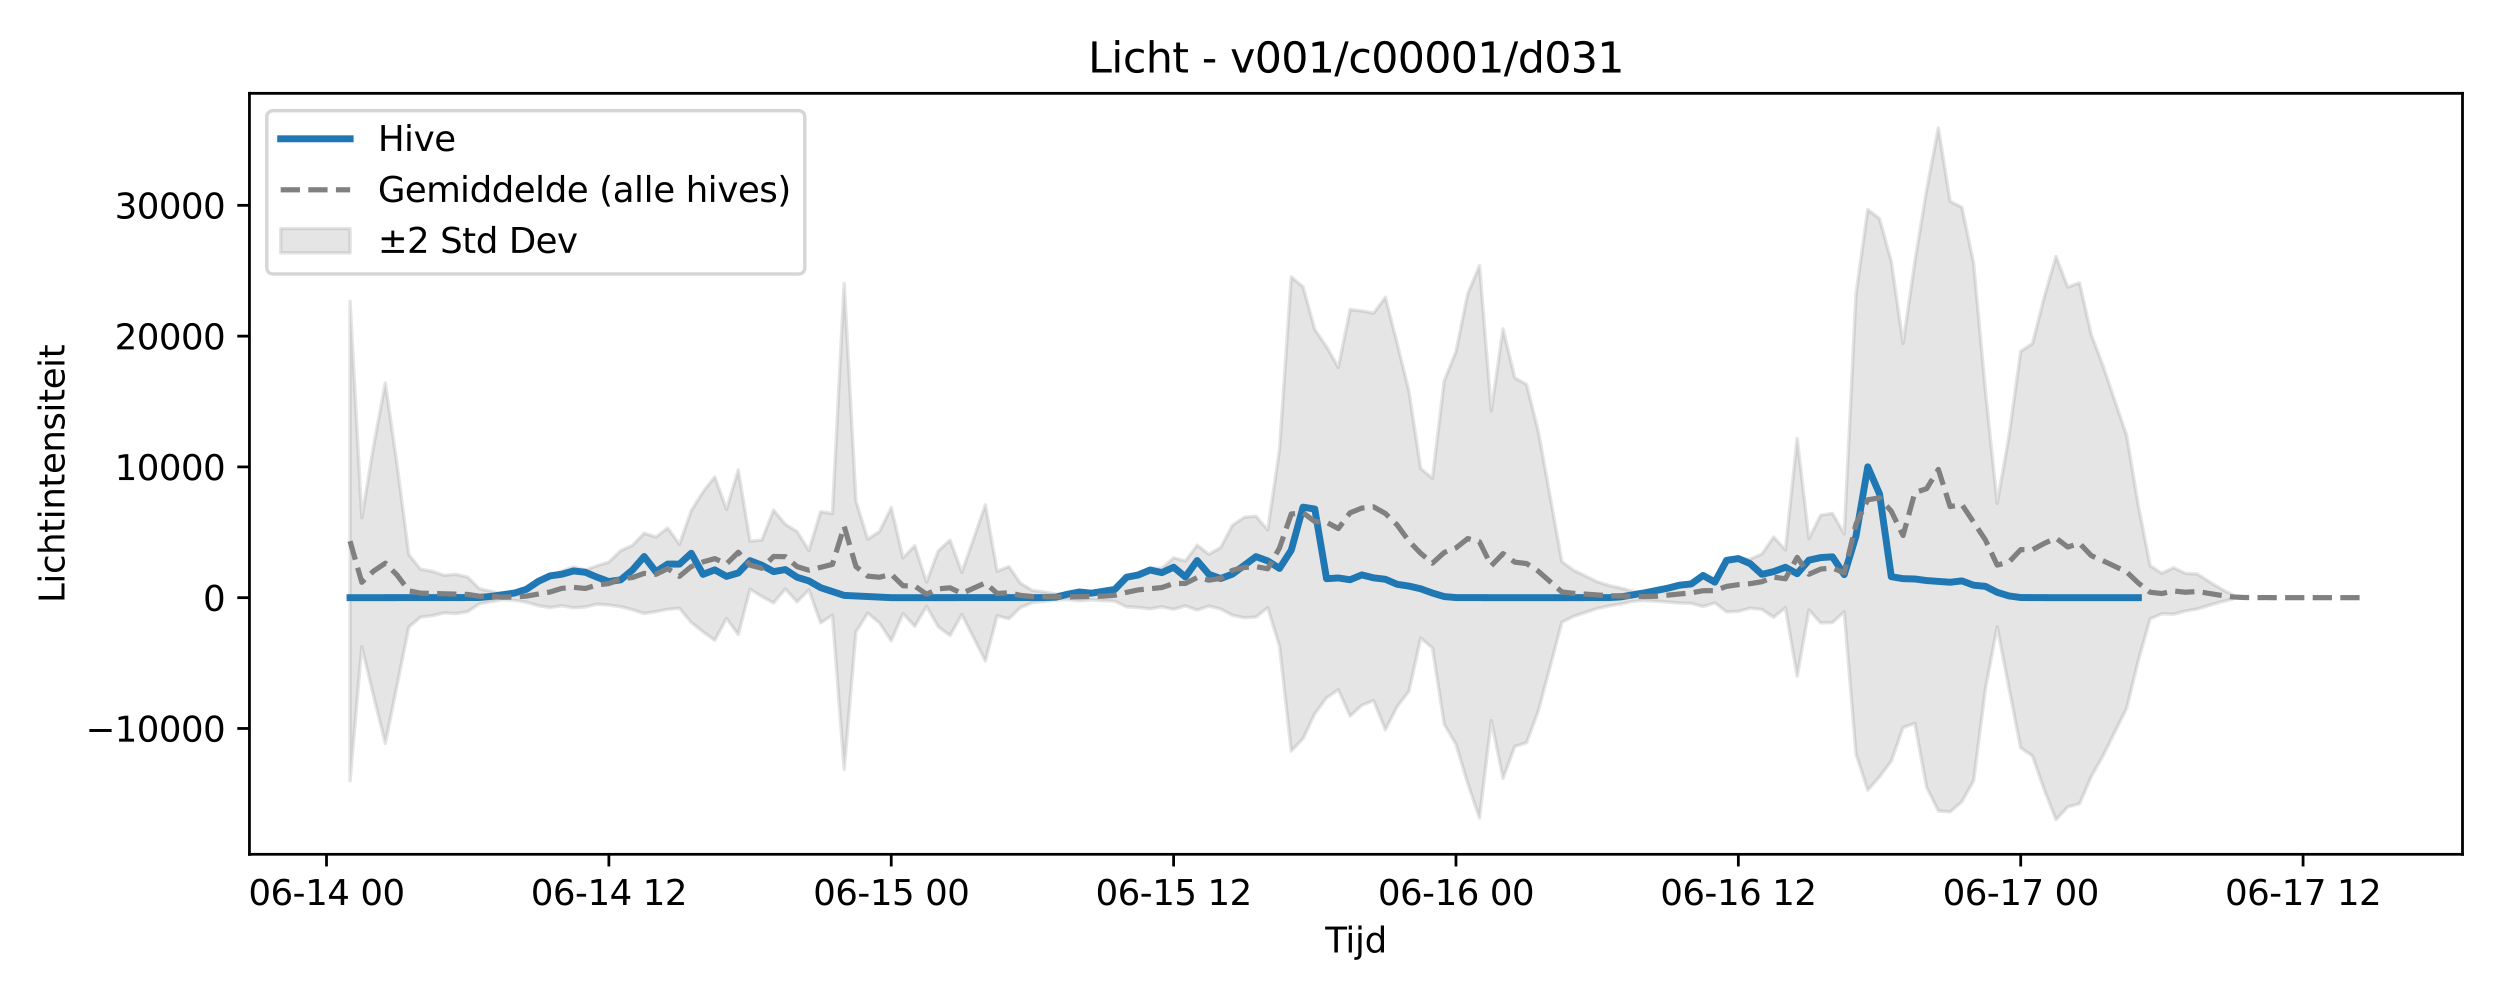 <?xml version="1.0" encoding="utf-8" standalone="no"?>
<!DOCTYPE svg PUBLIC "-//W3C//DTD SVG 1.1//EN"
  "http://www.w3.org/Graphics/SVG/1.1/DTD/svg11.dtd">
<svg xmlns:xlink="http://www.w3.org/1999/xlink" width="720pt" height="288pt" viewBox="0 0 720 288" xmlns="http://www.w3.org/2000/svg" version="1.1">
 <defs>
  <style type="text/css">*{stroke-linejoin: round; stroke-linecap: butt}</style>
 </defs>
 <g id="figure_1">
  <g id="patch_1">
   <path d="M 0 288 
L 720 288 
L 720 0 
L 0 0 
z
" style="fill: #ffffff"/>
  </g>
  <g id="axes_1">
   <g id="patch_2">
    <path d="M 71.84 246.04 
L 709.2 246.04 
L 709.2 26.88 
L 71.84 26.88 
z
" style="fill: #ffffff"/>
   </g>
   <g id="FillBetweenPolyCollection_1">
    <defs>
     <path id="m12151c4de9" d="M 100.811 -201.208 
L 100.811 -63.079 
L 104.199 -101.734 
L 107.588 -87.51 
L 110.976 -73.905 
L 114.365 -90.695 
L 117.753 -107.42 
L 121.141 -110.291 
L 124.53 -110.688 
L 127.918 -111.472 
L 131.307 -111.289 
L 134.695 -111.833 
L 138.083 -114.13 
L 141.472 -114.72 
L 144.86 -115.306 
L 148.249 -115.092 
L 151.637 -114.563 
L 155.025 -113.552 
L 158.414 -113.017 
L 161.802 -113.537 
L 165.191 -112.962 
L 168.579 -113.189 
L 171.968 -113.981 
L 175.356 -113.755 
L 178.744 -113.27 
L 182.133 -112.419 
L 185.521 -111.305 
L 188.91 -111.852 
L 192.298 -112.524 
L 195.686 -112.824 
L 199.075 -108.725 
L 202.463 -106.02 
L 205.852 -103.599 
L 209.24 -109.879 
L 212.628 -105.257 
L 216.017 -118.308 
L 219.405 -116.21 
L 222.794 -114.378 
L 226.182 -118.353 
L 229.571 -114.666 
L 232.959 -118.114 
L 236.347 -108.609 
L 239.736 -110.822 
L 243.124 -66.468 
L 246.513 -106.007 
L 249.901 -111.414 
L 253.289 -108.592 
L 256.678 -103.433 
L 260.066 -111.276 
L 263.455 -107.619 
L 266.843 -113.359 
L 270.231 -107.466 
L 273.62 -104.97 
L 277.008 -111.023 
L 280.397 -104.342 
L 283.785 -97.64 
L 287.173 -110.677 
L 290.562 -109.77 
L 293.95 -113.078 
L 297.339 -114.436 
L 300.727 -114.77 
L 304.116 -115.189 
L 307.504 -115.306 
L 310.892 -114.942 
L 314.281 -115.244 
L 317.669 -114.998 
L 321.058 -114.866 
L 324.446 -113.23 
L 327.834 -113.044 
L 331.223 -112.66 
L 334.611 -113.239 
L 338 -112.528 
L 341.388 -113.501 
L 344.776 -112.327 
L 348.165 -113.439 
L 351.553 -112.608 
L 354.942 -110.806 
L 358.33 -110.104 
L 361.719 -110.277 
L 365.107 -112.992 
L 368.495 -101.89 
L 371.884 -71.683 
L 375.272 -75.268 
L 378.661 -82.468 
L 382.049 -87.041 
L 385.437 -89.355 
L 388.826 -81.78 
L 392.214 -84.889 
L 395.603 -86.26 
L 398.991 -77.827 
L 402.379 -84.499 
L 405.768 -88.916 
L 409.156 -104.244 
L 412.545 -101.375 
L 415.933 -79.444 
L 419.321 -73.642 
L 422.71 -62.376 
L 426.098 -52.418 
L 429.487 -80.473 
L 432.875 -63.826 
L 436.264 -73.025 
L 439.652 -74.1 
L 443.04 -83.255 
L 446.429 -95.965 
L 449.817 -108.8 
L 453.206 -110.491 
L 456.594 -111.6 
L 459.982 -112.74 
L 463.371 -113.486 
L 466.759 -114.028 
L 470.148 -114.79 
L 473.536 -115.094 
L 476.924 -114.845 
L 480.313 -114.636 
L 483.701 -114.327 
L 487.09 -114.222 
L 490.478 -113.313 
L 493.867 -114.359 
L 497.255 -111.776 
L 500.643 -111.935 
L 504.032 -112.846 
L 507.42 -112.479 
L 510.809 -110.222 
L 514.197 -112.992 
L 517.585 -93.24 
L 520.974 -112.322 
L 524.362 -108.594 
L 527.751 -108.699 
L 531.139 -111.795 
L 534.527 -70.836 
L 537.916 -60.452 
L 541.304 -64.278 
L 544.693 -68.81 
L 548.081 -78.476 
L 551.469 -79.66 
L 554.858 -61.293 
L 558.246 -54.452 
L 561.635 -54.183 
L 565.023 -57.09 
L 568.412 -63.171 
L 571.8 -89.601 
L 575.188 -107.462 
L 578.577 -89.863 
L 581.965 -72.619 
L 585.354 -70.278 
L 588.742 -60.569 
L 592.13 -51.922 
L 595.519 -55.627 
L 598.907 -56.511 
L 602.296 -64.367 
L 605.684 -70.363 
L 609.072 -77.191 
L 612.461 -83.973 
L 615.849 -97.808 
L 619.238 -109.781 
L 622.626 -111.228 
L 626.015 -111.106 
L 629.403 -112.026 
L 632.791 -112.603 
L 636.18 -113.641 
L 639.568 -114.638 
L 642.957 -115.464 
L 642.957 -116.719 
L 642.957 -116.719 
L 639.568 -118.449 
L 636.18 -120.536 
L 632.791 -122.709 
L 629.403 -122.833 
L 626.015 -124.5 
L 622.626 -122.892 
L 619.238 -125.081 
L 615.849 -142.348 
L 612.461 -162.632 
L 609.072 -172.579 
L 605.684 -182.625 
L 602.296 -191.58 
L 598.907 -206.559 
L 595.519 -205.293 
L 592.13 -214.15 
L 588.742 -202.442 
L 585.354 -189.061 
L 581.965 -186.802 
L 578.577 -162.38 
L 575.188 -143.054 
L 571.8 -175.39 
L 568.412 -212.144 
L 565.023 -228.309 
L 561.635 -230.022 
L 558.246 -251.158 
L 554.858 -233.223 
L 551.469 -212.592 
L 548.081 -189.072 
L 544.693 -212.71 
L 541.304 -225.005 
L 537.916 -227.648 
L 534.527 -203.333 
L 531.139 -134.247 
L 527.751 -140.15 
L 524.362 -139.616 
L 520.974 -132.92 
L 517.585 -161.691 
L 514.197 -129.638 
L 510.809 -133.357 
L 507.42 -128.45 
L 504.032 -126.958 
L 500.643 -127.282 
L 497.255 -126.478 
L 493.867 -121.438 
L 490.478 -122.433 
L 487.09 -120.281 
L 483.701 -119.574 
L 480.313 -118.511 
L 476.924 -117.713 
L 473.536 -117.299 
L 470.148 -117.712 
L 466.759 -118.655 
L 463.371 -119.371 
L 459.982 -120.457 
L 456.594 -122.129 
L 453.206 -123.755 
L 449.817 -126.234 
L 446.429 -145.053 
L 443.04 -163.715 
L 439.652 -177.297 
L 436.264 -179.17 
L 432.875 -193.282 
L 429.487 -169.658 
L 426.098 -211.497 
L 422.71 -203.403 
L 419.321 -186.754 
L 415.933 -178.334 
L 412.545 -150.249 
L 409.156 -153.054 
L 405.768 -175.405 
L 402.379 -189.124 
L 398.991 -202.397 
L 395.603 -197.803 
L 392.214 -198.448 
L 388.826 -198.869 
L 385.437 -182.187 
L 382.049 -188.144 
L 378.661 -193.103 
L 375.272 -205.383 
L 371.884 -208.264 
L 368.495 -158.464 
L 365.107 -135.399 
L 361.719 -139.323 
L 358.33 -139.037 
L 354.942 -136.704 
L 351.553 -130.284 
L 348.165 -128.376 
L 344.776 -131.001 
L 341.388 -126.428 
L 338 -127.356 
L 334.611 -124.33 
L 331.223 -124.329 
L 327.834 -123.191 
L 324.446 -121.568 
L 321.058 -118.246 
L 317.669 -117.63 
L 314.281 -117.074 
L 310.892 -117.361 
L 307.504 -116.829 
L 304.116 -116.922 
L 300.727 -117.491 
L 297.339 -117.971 
L 293.95 -119.962 
L 290.562 -124.812 
L 287.173 -123.483 
L 283.785 -142.596 
L 280.397 -132.796 
L 277.008 -123.179 
L 273.62 -132.444 
L 270.231 -129.362 
L 266.843 -120.361 
L 263.455 -130.845 
L 260.066 -127.336 
L 256.678 -141.818 
L 253.289 -134.911 
L 249.901 -132.723 
L 246.513 -143.683 
L 243.124 -206.387 
L 239.736 -140.09 
L 236.347 -140.644 
L 232.959 -129.456 
L 229.571 -134.925 
L 226.182 -136.99 
L 222.794 -141.088 
L 219.405 -132.467 
L 216.017 -132.16 
L 212.628 -152.657 
L 209.24 -141.318 
L 205.852 -150.64 
L 202.463 -146.331 
L 199.075 -140.927 
L 195.686 -131.214 
L 192.298 -135.95 
L 188.91 -133.335 
L 185.521 -134.426 
L 182.133 -130.931 
L 178.744 -129.409 
L 175.356 -126.112 
L 171.968 -125.076 
L 168.579 -123.839 
L 165.191 -124.73 
L 161.802 -123.577 
L 158.414 -121.993 
L 155.025 -120.243 
L 151.637 -118.074 
L 148.249 -117.085 
L 144.86 -116.725 
L 141.472 -117.696 
L 138.083 -118.435 
L 134.695 -121.788 
L 131.307 -122.585 
L 127.918 -122.316 
L 124.53 -123.467 
L 121.141 -124.047 
L 117.753 -128.268 
L 114.365 -154.043 
L 110.976 -177.701 
L 107.588 -159.545 
L 104.199 -138.885 
L 100.811 -201.208 
z
" style="stroke: #808080; stroke-opacity: 0.2"/>
    </defs>
    <g clip-path="url(#p75a2c9c1c9)">
     <use xlink:href="#m12151c4de9" x="0" y="288" style="fill: #808080; fill-opacity: 0.2; stroke: #808080; stroke-opacity: 0.2"/>
    </g>
   </g>
   <g id="matplotlib.axis_1">
    <g id="xtick_1">
     <g id="line2d_1">
      <defs>
       <path id="m00d20b2b3a" d="M 0 0 
L 0 3.5 
" style="stroke: #000000; stroke-width: 0.8"/>
      </defs>
      <g>
       <use xlink:href="#m00d20b2b3a" x="94.034" y="246.04" style="stroke: #000000; stroke-width: 0.8"/>
      </g>
     </g>
     <g id="text_1">
      <!-- 06-14 00 -->
      <g transform="translate(71.554 260.638) scale(0.1 -0.1)">
       <defs>
        <path id="DejaVuSans-30" d="M 2034 4250 
Q 1547 4250 1301 3770 
Q 1056 3291 1056 2328 
Q 1056 1369 1301 889 
Q 1547 409 2034 409 
Q 2525 409 2770 889 
Q 3016 1369 3016 2328 
Q 3016 3291 2770 3770 
Q 2525 4250 2034 4250 
z
M 2034 4750 
Q 2819 4750 3233 4129 
Q 3647 3509 3647 2328 
Q 3647 1150 3233 529 
Q 2819 -91 2034 -91 
Q 1250 -91 836 529 
Q 422 1150 422 2328 
Q 422 3509 836 4129 
Q 1250 4750 2034 4750 
z
" transform="scale(0.016)"/>
        <path id="DejaVuSans-36" d="M 2113 2584 
Q 1688 2584 1439 2293 
Q 1191 2003 1191 1497 
Q 1191 994 1439 701 
Q 1688 409 2113 409 
Q 2538 409 2786 701 
Q 3034 994 3034 1497 
Q 3034 2003 2786 2293 
Q 2538 2584 2113 2584 
z
M 3366 4563 
L 3366 3988 
Q 3128 4100 2886 4159 
Q 2644 4219 2406 4219 
Q 1781 4219 1451 3797 
Q 1122 3375 1075 2522 
Q 1259 2794 1537 2939 
Q 1816 3084 2150 3084 
Q 2853 3084 3261 2657 
Q 3669 2231 3669 1497 
Q 3669 778 3244 343 
Q 2819 -91 2113 -91 
Q 1303 -91 875 529 
Q 447 1150 447 2328 
Q 447 3434 972 4092 
Q 1497 4750 2381 4750 
Q 2619 4750 2861 4703 
Q 3103 4656 3366 4563 
z
" transform="scale(0.016)"/>
        <path id="DejaVuSans-2d" d="M 313 2009 
L 1997 2009 
L 1997 1497 
L 313 1497 
L 313 2009 
z
" transform="scale(0.016)"/>
        <path id="DejaVuSans-31" d="M 794 531 
L 1825 531 
L 1825 4091 
L 703 3866 
L 703 4441 
L 1819 4666 
L 2450 4666 
L 2450 531 
L 3481 531 
L 3481 0 
L 794 0 
L 794 531 
z
" transform="scale(0.016)"/>
        <path id="DejaVuSans-34" d="M 2419 4116 
L 825 1625 
L 2419 1625 
L 2419 4116 
z
M 2253 4666 
L 3047 4666 
L 3047 1625 
L 3713 1625 
L 3713 1100 
L 3047 1100 
L 3047 0 
L 2419 0 
L 2419 1100 
L 313 1100 
L 313 1709 
L 2253 4666 
z
" transform="scale(0.016)"/>
        <path id="DejaVuSans-20" transform="scale(0.016)"/>
       </defs>
       <use xlink:href="#DejaVuSans-30"/>
       <use xlink:href="#DejaVuSans-36" transform="translate(63.623 0)"/>
       <use xlink:href="#DejaVuSans-2d" transform="translate(127.246 0)"/>
       <use xlink:href="#DejaVuSans-31" transform="translate(163.33 0)"/>
       <use xlink:href="#DejaVuSans-34" transform="translate(226.953 0)"/>
       <use xlink:href="#DejaVuSans-20" transform="translate(290.576 0)"/>
       <use xlink:href="#DejaVuSans-30" transform="translate(322.363 0)"/>
       <use xlink:href="#DejaVuSans-30" transform="translate(385.986 0)"/>
      </g>
     </g>
    </g>
    <g id="xtick_2">
     <g id="line2d_2">
      <g>
       <use xlink:href="#m00d20b2b3a" x="175.356" y="246.04" style="stroke: #000000; stroke-width: 0.8"/>
      </g>
     </g>
     <g id="text_2">
      <!-- 06-14 12 -->
      <g transform="translate(152.875 260.638) scale(0.1 -0.1)">
       <defs>
        <path id="DejaVuSans-32" d="M 1228 531 
L 3431 531 
L 3431 0 
L 469 0 
L 469 531 
Q 828 903 1448 1529 
Q 2069 2156 2228 2338 
Q 2531 2678 2651 2914 
Q 2772 3150 2772 3378 
Q 2772 3750 2511 3984 
Q 2250 4219 1831 4219 
Q 1534 4219 1204 4116 
Q 875 4013 500 3803 
L 500 4441 
Q 881 4594 1212 4672 
Q 1544 4750 1819 4750 
Q 2544 4750 2975 4387 
Q 3406 4025 3406 3419 
Q 3406 3131 3298 2873 
Q 3191 2616 2906 2266 
Q 2828 2175 2409 1742 
Q 1991 1309 1228 531 
z
" transform="scale(0.016)"/>
       </defs>
       <use xlink:href="#DejaVuSans-30"/>
       <use xlink:href="#DejaVuSans-36" transform="translate(63.623 0)"/>
       <use xlink:href="#DejaVuSans-2d" transform="translate(127.246 0)"/>
       <use xlink:href="#DejaVuSans-31" transform="translate(163.33 0)"/>
       <use xlink:href="#DejaVuSans-34" transform="translate(226.953 0)"/>
       <use xlink:href="#DejaVuSans-20" transform="translate(290.576 0)"/>
       <use xlink:href="#DejaVuSans-31" transform="translate(322.363 0)"/>
       <use xlink:href="#DejaVuSans-32" transform="translate(385.986 0)"/>
      </g>
     </g>
    </g>
    <g id="xtick_3">
     <g id="line2d_3">
      <g>
       <use xlink:href="#m00d20b2b3a" x="256.678" y="246.04" style="stroke: #000000; stroke-width: 0.8"/>
      </g>
     </g>
     <g id="text_3">
      <!-- 06-15 00 -->
      <g transform="translate(234.197 260.638) scale(0.1 -0.1)">
       <defs>
        <path id="DejaVuSans-35" d="M 691 4666 
L 3169 4666 
L 3169 4134 
L 1269 4134 
L 1269 2991 
Q 1406 3038 1543 3061 
Q 1681 3084 1819 3084 
Q 2600 3084 3056 2656 
Q 3513 2228 3513 1497 
Q 3513 744 3044 326 
Q 2575 -91 1722 -91 
Q 1428 -91 1123 -41 
Q 819 9 494 109 
L 494 744 
Q 775 591 1075 516 
Q 1375 441 1709 441 
Q 2250 441 2565 725 
Q 2881 1009 2881 1497 
Q 2881 1984 2565 2268 
Q 2250 2553 1709 2553 
Q 1456 2553 1204 2497 
Q 953 2441 691 2322 
L 691 4666 
z
" transform="scale(0.016)"/>
       </defs>
       <use xlink:href="#DejaVuSans-30"/>
       <use xlink:href="#DejaVuSans-36" transform="translate(63.623 0)"/>
       <use xlink:href="#DejaVuSans-2d" transform="translate(127.246 0)"/>
       <use xlink:href="#DejaVuSans-31" transform="translate(163.33 0)"/>
       <use xlink:href="#DejaVuSans-35" transform="translate(226.953 0)"/>
       <use xlink:href="#DejaVuSans-20" transform="translate(290.576 0)"/>
       <use xlink:href="#DejaVuSans-30" transform="translate(322.363 0)"/>
       <use xlink:href="#DejaVuSans-30" transform="translate(385.986 0)"/>
      </g>
     </g>
    </g>
    <g id="xtick_4">
     <g id="line2d_4">
      <g>
       <use xlink:href="#m00d20b2b3a" x="338" y="246.04" style="stroke: #000000; stroke-width: 0.8"/>
      </g>
     </g>
     <g id="text_4">
      <!-- 06-15 12 -->
      <g transform="translate(315.519 260.638) scale(0.1 -0.1)">
       <use xlink:href="#DejaVuSans-30"/>
       <use xlink:href="#DejaVuSans-36" transform="translate(63.623 0)"/>
       <use xlink:href="#DejaVuSans-2d" transform="translate(127.246 0)"/>
       <use xlink:href="#DejaVuSans-31" transform="translate(163.33 0)"/>
       <use xlink:href="#DejaVuSans-35" transform="translate(226.953 0)"/>
       <use xlink:href="#DejaVuSans-20" transform="translate(290.576 0)"/>
       <use xlink:href="#DejaVuSans-31" transform="translate(322.363 0)"/>
       <use xlink:href="#DejaVuSans-32" transform="translate(385.986 0)"/>
      </g>
     </g>
    </g>
    <g id="xtick_5">
     <g id="line2d_5">
      <g>
       <use xlink:href="#m00d20b2b3a" x="419.321" y="246.04" style="stroke: #000000; stroke-width: 0.8"/>
      </g>
     </g>
     <g id="text_5">
      <!-- 06-16 00 -->
      <g transform="translate(396.841 260.638) scale(0.1 -0.1)">
       <use xlink:href="#DejaVuSans-30"/>
       <use xlink:href="#DejaVuSans-36" transform="translate(63.623 0)"/>
       <use xlink:href="#DejaVuSans-2d" transform="translate(127.246 0)"/>
       <use xlink:href="#DejaVuSans-31" transform="translate(163.33 0)"/>
       <use xlink:href="#DejaVuSans-36" transform="translate(226.953 0)"/>
       <use xlink:href="#DejaVuSans-20" transform="translate(290.576 0)"/>
       <use xlink:href="#DejaVuSans-30" transform="translate(322.363 0)"/>
       <use xlink:href="#DejaVuSans-30" transform="translate(385.986 0)"/>
      </g>
     </g>
    </g>
    <g id="xtick_6">
     <g id="line2d_6">
      <g>
       <use xlink:href="#m00d20b2b3a" x="500.643" y="246.04" style="stroke: #000000; stroke-width: 0.8"/>
      </g>
     </g>
     <g id="text_6">
      <!-- 06-16 12 -->
      <g transform="translate(478.163 260.638) scale(0.1 -0.1)">
       <use xlink:href="#DejaVuSans-30"/>
       <use xlink:href="#DejaVuSans-36" transform="translate(63.623 0)"/>
       <use xlink:href="#DejaVuSans-2d" transform="translate(127.246 0)"/>
       <use xlink:href="#DejaVuSans-31" transform="translate(163.33 0)"/>
       <use xlink:href="#DejaVuSans-36" transform="translate(226.953 0)"/>
       <use xlink:href="#DejaVuSans-20" transform="translate(290.576 0)"/>
       <use xlink:href="#DejaVuSans-31" transform="translate(322.363 0)"/>
       <use xlink:href="#DejaVuSans-32" transform="translate(385.986 0)"/>
      </g>
     </g>
    </g>
    <g id="xtick_7">
     <g id="line2d_7">
      <g>
       <use xlink:href="#m00d20b2b3a" x="581.965" y="246.04" style="stroke: #000000; stroke-width: 0.8"/>
      </g>
     </g>
     <g id="text_7">
      <!-- 06-17 00 -->
      <g transform="translate(559.485 260.638) scale(0.1 -0.1)">
       <defs>
        <path id="DejaVuSans-37" d="M 525 4666 
L 3525 4666 
L 3525 4397 
L 1831 0 
L 1172 0 
L 2766 4134 
L 525 4134 
L 525 4666 
z
" transform="scale(0.016)"/>
       </defs>
       <use xlink:href="#DejaVuSans-30"/>
       <use xlink:href="#DejaVuSans-36" transform="translate(63.623 0)"/>
       <use xlink:href="#DejaVuSans-2d" transform="translate(127.246 0)"/>
       <use xlink:href="#DejaVuSans-31" transform="translate(163.33 0)"/>
       <use xlink:href="#DejaVuSans-37" transform="translate(226.953 0)"/>
       <use xlink:href="#DejaVuSans-20" transform="translate(290.576 0)"/>
       <use xlink:href="#DejaVuSans-30" transform="translate(322.363 0)"/>
       <use xlink:href="#DejaVuSans-30" transform="translate(385.986 0)"/>
      </g>
     </g>
    </g>
    <g id="xtick_8">
     <g id="line2d_8">
      <g>
       <use xlink:href="#m00d20b2b3a" x="663.287" y="246.04" style="stroke: #000000; stroke-width: 0.8"/>
      </g>
     </g>
     <g id="text_8">
      <!-- 06-17 12 -->
      <g transform="translate(640.807 260.638) scale(0.1 -0.1)">
       <use xlink:href="#DejaVuSans-30"/>
       <use xlink:href="#DejaVuSans-36" transform="translate(63.623 0)"/>
       <use xlink:href="#DejaVuSans-2d" transform="translate(127.246 0)"/>
       <use xlink:href="#DejaVuSans-31" transform="translate(163.33 0)"/>
       <use xlink:href="#DejaVuSans-37" transform="translate(226.953 0)"/>
       <use xlink:href="#DejaVuSans-20" transform="translate(290.576 0)"/>
       <use xlink:href="#DejaVuSans-31" transform="translate(322.363 0)"/>
       <use xlink:href="#DejaVuSans-32" transform="translate(385.986 0)"/>
      </g>
     </g>
    </g>
    <g id="text_9">
     <!-- Tijd -->
     <g transform="translate(381.67 274.317) scale(0.1 -0.1)">
      <defs>
       <path id="DejaVuSans-54" d="M -19 4666 
L 3928 4666 
L 3928 4134 
L 2272 4134 
L 2272 0 
L 1638 0 
L 1638 4134 
L -19 4134 
L -19 4666 
z
" transform="scale(0.016)"/>
       <path id="DejaVuSans-69" d="M 603 3500 
L 1178 3500 
L 1178 0 
L 603 0 
L 603 3500 
z
M 603 4863 
L 1178 4863 
L 1178 4134 
L 603 4134 
L 603 4863 
z
" transform="scale(0.016)"/>
       <path id="DejaVuSans-6a" d="M 603 3500 
L 1178 3500 
L 1178 -63 
Q 1178 -731 923 -1031 
Q 669 -1331 103 -1331 
L -116 -1331 
L -116 -844 
L 38 -844 
Q 366 -844 484 -692 
Q 603 -541 603 -63 
L 603 3500 
z
M 603 4863 
L 1178 4863 
L 1178 4134 
L 603 4134 
L 603 4863 
z
" transform="scale(0.016)"/>
       <path id="DejaVuSans-64" d="M 2906 2969 
L 2906 4863 
L 3481 4863 
L 3481 0 
L 2906 0 
L 2906 525 
Q 2725 213 2448 61 
Q 2172 -91 1784 -91 
Q 1150 -91 751 415 
Q 353 922 353 1747 
Q 353 2572 751 3078 
Q 1150 3584 1784 3584 
Q 2172 3584 2448 3432 
Q 2725 3281 2906 2969 
z
M 947 1747 
Q 947 1113 1208 752 
Q 1469 391 1925 391 
Q 2381 391 2643 752 
Q 2906 1113 2906 1747 
Q 2906 2381 2643 2742 
Q 2381 3103 1925 3103 
Q 1469 3103 1208 2742 
Q 947 2381 947 1747 
z
" transform="scale(0.016)"/>
      </defs>
      <use xlink:href="#DejaVuSans-54"/>
      <use xlink:href="#DejaVuSans-69" transform="translate(57.959 0)"/>
      <use xlink:href="#DejaVuSans-6a" transform="translate(85.742 0)"/>
      <use xlink:href="#DejaVuSans-64" transform="translate(113.525 0)"/>
     </g>
    </g>
   </g>
   <g id="matplotlib.axis_2">
    <g id="ytick_1">
     <g id="line2d_9">
      <defs>
       <path id="m8092f0aa60" d="M 0 0 
L -3.5 0 
" style="stroke: #000000; stroke-width: 0.8"/>
      </defs>
      <g>
       <use xlink:href="#m8092f0aa60" x="71.84" y="209.794" style="stroke: #000000; stroke-width: 0.8"/>
      </g>
     </g>
     <g id="text_10">
      <!-- −10000 -->
      <g transform="translate(24.648 213.593) scale(0.1 -0.1)">
       <defs>
        <path id="DejaVuSans-2212" d="M 678 2272 
L 4684 2272 
L 4684 1741 
L 678 1741 
L 678 2272 
z
" transform="scale(0.016)"/>
       </defs>
       <use xlink:href="#DejaVuSans-2212"/>
       <use xlink:href="#DejaVuSans-31" transform="translate(83.789 0)"/>
       <use xlink:href="#DejaVuSans-30" transform="translate(147.412 0)"/>
       <use xlink:href="#DejaVuSans-30" transform="translate(211.035 0)"/>
       <use xlink:href="#DejaVuSans-30" transform="translate(274.658 0)"/>
       <use xlink:href="#DejaVuSans-30" transform="translate(338.281 0)"/>
      </g>
     </g>
    </g>
    <g id="ytick_2">
     <g id="line2d_10">
      <g>
       <use xlink:href="#m8092f0aa60" x="71.84" y="172.13" style="stroke: #000000; stroke-width: 0.8"/>
      </g>
     </g>
     <g id="text_11">
      <!-- 0 -->
      <g transform="translate(58.477 175.93) scale(0.1 -0.1)">
       <use xlink:href="#DejaVuSans-30"/>
      </g>
     </g>
    </g>
    <g id="ytick_3">
     <g id="line2d_11">
      <g>
       <use xlink:href="#m8092f0aa60" x="71.84" y="134.467" style="stroke: #000000; stroke-width: 0.8"/>
      </g>
     </g>
     <g id="text_12">
      <!-- 10000 -->
      <g transform="translate(33.028 138.266) scale(0.1 -0.1)">
       <use xlink:href="#DejaVuSans-31"/>
       <use xlink:href="#DejaVuSans-30" transform="translate(63.623 0)"/>
       <use xlink:href="#DejaVuSans-30" transform="translate(127.246 0)"/>
       <use xlink:href="#DejaVuSans-30" transform="translate(190.869 0)"/>
       <use xlink:href="#DejaVuSans-30" transform="translate(254.492 0)"/>
      </g>
     </g>
    </g>
    <g id="ytick_4">
     <g id="line2d_12">
      <g>
       <use xlink:href="#m8092f0aa60" x="71.84" y="96.803" style="stroke: #000000; stroke-width: 0.8"/>
      </g>
     </g>
     <g id="text_13">
      <!-- 20000 -->
      <g transform="translate(33.028 100.602) scale(0.1 -0.1)">
       <use xlink:href="#DejaVuSans-32"/>
       <use xlink:href="#DejaVuSans-30" transform="translate(63.623 0)"/>
       <use xlink:href="#DejaVuSans-30" transform="translate(127.246 0)"/>
       <use xlink:href="#DejaVuSans-30" transform="translate(190.869 0)"/>
       <use xlink:href="#DejaVuSans-30" transform="translate(254.492 0)"/>
      </g>
     </g>
    </g>
    <g id="ytick_5">
     <g id="line2d_13">
      <g>
       <use xlink:href="#m8092f0aa60" x="71.84" y="59.139" style="stroke: #000000; stroke-width: 0.8"/>
      </g>
     </g>
     <g id="text_14">
      <!-- 30000 -->
      <g transform="translate(33.028 62.938) scale(0.1 -0.1)">
       <defs>
        <path id="DejaVuSans-33" d="M 2597 2516 
Q 3050 2419 3304 2112 
Q 3559 1806 3559 1356 
Q 3559 666 3084 287 
Q 2609 -91 1734 -91 
Q 1441 -91 1130 -33 
Q 819 25 488 141 
L 488 750 
Q 750 597 1062 519 
Q 1375 441 1716 441 
Q 2309 441 2620 675 
Q 2931 909 2931 1356 
Q 2931 1769 2642 2001 
Q 2353 2234 1838 2234 
L 1294 2234 
L 1294 2753 
L 1863 2753 
Q 2328 2753 2575 2939 
Q 2822 3125 2822 3475 
Q 2822 3834 2567 4026 
Q 2313 4219 1838 4219 
Q 1578 4219 1281 4162 
Q 984 4106 628 3988 
L 628 4550 
Q 988 4650 1302 4700 
Q 1616 4750 1894 4750 
Q 2613 4750 3031 4423 
Q 3450 4097 3450 3541 
Q 3450 3153 3228 2886 
Q 3006 2619 2597 2516 
z
" transform="scale(0.016)"/>
       </defs>
       <use xlink:href="#DejaVuSans-33"/>
       <use xlink:href="#DejaVuSans-30" transform="translate(63.623 0)"/>
       <use xlink:href="#DejaVuSans-30" transform="translate(127.246 0)"/>
       <use xlink:href="#DejaVuSans-30" transform="translate(190.869 0)"/>
       <use xlink:href="#DejaVuSans-30" transform="translate(254.492 0)"/>
      </g>
     </g>
    </g>
    <g id="text_15">
     <!-- Lichtintensiteit -->
     <g transform="translate(18.568 173.656) rotate(-90) scale(0.1 -0.1)">
      <defs>
       <path id="DejaVuSans-4c" d="M 628 4666 
L 1259 4666 
L 1259 531 
L 3531 531 
L 3531 0 
L 628 0 
L 628 4666 
z
" transform="scale(0.016)"/>
       <path id="DejaVuSans-63" d="M 3122 3366 
L 3122 2828 
Q 2878 2963 2633 3030 
Q 2388 3097 2138 3097 
Q 1578 3097 1268 2742 
Q 959 2388 959 1747 
Q 959 1106 1268 751 
Q 1578 397 2138 397 
Q 2388 397 2633 464 
Q 2878 531 3122 666 
L 3122 134 
Q 2881 22 2623 -34 
Q 2366 -91 2075 -91 
Q 1284 -91 818 406 
Q 353 903 353 1747 
Q 353 2603 823 3093 
Q 1294 3584 2113 3584 
Q 2378 3584 2631 3529 
Q 2884 3475 3122 3366 
z
" transform="scale(0.016)"/>
       <path id="DejaVuSans-68" d="M 3513 2113 
L 3513 0 
L 2938 0 
L 2938 2094 
Q 2938 2591 2744 2837 
Q 2550 3084 2163 3084 
Q 1697 3084 1428 2787 
Q 1159 2491 1159 1978 
L 1159 0 
L 581 0 
L 581 4863 
L 1159 4863 
L 1159 2956 
Q 1366 3272 1645 3428 
Q 1925 3584 2291 3584 
Q 2894 3584 3203 3211 
Q 3513 2838 3513 2113 
z
" transform="scale(0.016)"/>
       <path id="DejaVuSans-74" d="M 1172 4494 
L 1172 3500 
L 2356 3500 
L 2356 3053 
L 1172 3053 
L 1172 1153 
Q 1172 725 1289 603 
Q 1406 481 1766 481 
L 2356 481 
L 2356 0 
L 1766 0 
Q 1100 0 847 248 
Q 594 497 594 1153 
L 594 3053 
L 172 3053 
L 172 3500 
L 594 3500 
L 594 4494 
L 1172 4494 
z
" transform="scale(0.016)"/>
       <path id="DejaVuSans-6e" d="M 3513 2113 
L 3513 0 
L 2938 0 
L 2938 2094 
Q 2938 2591 2744 2837 
Q 2550 3084 2163 3084 
Q 1697 3084 1428 2787 
Q 1159 2491 1159 1978 
L 1159 0 
L 581 0 
L 581 3500 
L 1159 3500 
L 1159 2956 
Q 1366 3272 1645 3428 
Q 1925 3584 2291 3584 
Q 2894 3584 3203 3211 
Q 3513 2838 3513 2113 
z
" transform="scale(0.016)"/>
       <path id="DejaVuSans-65" d="M 3597 1894 
L 3597 1613 
L 953 1613 
Q 991 1019 1311 708 
Q 1631 397 2203 397 
Q 2534 397 2845 478 
Q 3156 559 3463 722 
L 3463 178 
Q 3153 47 2828 -22 
Q 2503 -91 2169 -91 
Q 1331 -91 842 396 
Q 353 884 353 1716 
Q 353 2575 817 3079 
Q 1281 3584 2069 3584 
Q 2775 3584 3186 3129 
Q 3597 2675 3597 1894 
z
M 3022 2063 
Q 3016 2534 2758 2815 
Q 2500 3097 2075 3097 
Q 1594 3097 1305 2825 
Q 1016 2553 972 2059 
L 3022 2063 
z
" transform="scale(0.016)"/>
       <path id="DejaVuSans-73" d="M 2834 3397 
L 2834 2853 
Q 2591 2978 2328 3040 
Q 2066 3103 1784 3103 
Q 1356 3103 1142 2972 
Q 928 2841 928 2578 
Q 928 2378 1081 2264 
Q 1234 2150 1697 2047 
L 1894 2003 
Q 2506 1872 2764 1633 
Q 3022 1394 3022 966 
Q 3022 478 2636 193 
Q 2250 -91 1575 -91 
Q 1294 -91 989 -36 
Q 684 19 347 128 
L 347 722 
Q 666 556 975 473 
Q 1284 391 1588 391 
Q 1994 391 2212 530 
Q 2431 669 2431 922 
Q 2431 1156 2273 1281 
Q 2116 1406 1581 1522 
L 1381 1569 
Q 847 1681 609 1914 
Q 372 2147 372 2553 
Q 372 3047 722 3315 
Q 1072 3584 1716 3584 
Q 2034 3584 2315 3537 
Q 2597 3491 2834 3397 
z
" transform="scale(0.016)"/>
      </defs>
      <use xlink:href="#DejaVuSans-4c"/>
      <use xlink:href="#DejaVuSans-69" transform="translate(55.713 0)"/>
      <use xlink:href="#DejaVuSans-63" transform="translate(83.496 0)"/>
      <use xlink:href="#DejaVuSans-68" transform="translate(138.477 0)"/>
      <use xlink:href="#DejaVuSans-74" transform="translate(201.855 0)"/>
      <use xlink:href="#DejaVuSans-69" transform="translate(241.064 0)"/>
      <use xlink:href="#DejaVuSans-6e" transform="translate(268.848 0)"/>
      <use xlink:href="#DejaVuSans-74" transform="translate(332.227 0)"/>
      <use xlink:href="#DejaVuSans-65" transform="translate(371.436 0)"/>
      <use xlink:href="#DejaVuSans-6e" transform="translate(432.959 0)"/>
      <use xlink:href="#DejaVuSans-73" transform="translate(496.338 0)"/>
      <use xlink:href="#DejaVuSans-69" transform="translate(548.438 0)"/>
      <use xlink:href="#DejaVuSans-74" transform="translate(576.221 0)"/>
      <use xlink:href="#DejaVuSans-65" transform="translate(615.43 0)"/>
      <use xlink:href="#DejaVuSans-69" transform="translate(676.953 0)"/>
      <use xlink:href="#DejaVuSans-74" transform="translate(704.736 0)"/>
     </g>
    </g>
   </g>
   <g id="line2d_14">
    <path d="M 100.811 172.13 
L 138.083 172.094 
L 141.472 171.756 
L 148.249 170.783 
L 151.637 169.71 
L 155.025 167.435 
L 158.414 165.851 
L 161.802 165.38 
L 165.191 164.431 
L 168.579 164.815 
L 171.968 166.242 
L 175.356 167.477 
L 178.744 166.998 
L 182.133 164.174 
L 185.521 160.276 
L 188.91 164.665 
L 192.298 162.448 
L 195.686 162.47 
L 199.075 159.34 
L 202.463 165.413 
L 205.852 164.125 
L 209.24 165.997 
L 212.628 165.001 
L 216.017 161.471 
L 219.405 162.78 
L 222.794 164.625 
L 226.182 164.042 
L 229.571 166.25 
L 232.959 167.3 
L 236.347 169.247 
L 243.124 171.477 
L 256.678 172.124 
L 300.727 172.107 
L 304.116 171.988 
L 307.504 171.132 
L 310.892 170.487 
L 314.281 170.839 
L 321.058 169.765 
L 324.446 166.237 
L 327.834 165.604 
L 331.223 164.162 
L 334.611 164.927 
L 338 163.353 
L 341.388 166.158 
L 344.776 161.446 
L 348.165 165.405 
L 351.553 166.607 
L 354.942 165.345 
L 361.719 160.309 
L 365.107 161.543 
L 368.495 163.704 
L 371.884 158.451 
L 375.272 146.057 
L 378.661 146.604 
L 382.049 166.665 
L 385.437 166.456 
L 388.826 166.967 
L 392.214 165.571 
L 395.603 166.423 
L 398.991 166.83 
L 402.379 168.281 
L 405.768 168.792 
L 409.156 169.569 
L 412.545 170.799 
L 415.933 171.809 
L 419.321 172.101 
L 432.875 172.13 
L 463.371 172.113 
L 466.759 171.917 
L 473.536 170.762 
L 480.313 169.397 
L 483.701 168.536 
L 487.09 168.177 
L 490.478 165.734 
L 493.867 167.661 
L 497.255 161.378 
L 500.643 160.866 
L 504.032 162.324 
L 507.42 165.415 
L 510.809 164.622 
L 514.197 163.369 
L 517.585 165.23 
L 520.974 161.328 
L 524.362 160.583 
L 527.751 160.372 
L 531.139 165.482 
L 534.527 154.366 
L 537.916 134.457 
L 541.304 142.24 
L 544.693 166.091 
L 548.081 166.656 
L 551.469 166.747 
L 554.858 167.201 
L 561.635 167.689 
L 565.023 167.295 
L 568.412 168.541 
L 571.8 168.87 
L 575.188 170.588 
L 578.577 171.627 
L 581.965 172.09 
L 592.13 172.13 
L 615.849 172.13 
L 615.849 172.13 
" clip-path="url(#p75a2c9c1c9)" style="fill: none; stroke: #1f77b4; stroke-width: 2; stroke-linecap: square"/>
   </g>
   <g id="line2d_15">
    <path d="M 100.811 155.857 
L 104.199 167.691 
L 107.588 164.473 
L 110.976 162.197 
L 114.365 165.631 
L 117.753 170.156 
L 121.141 170.831 
L 134.695 171.19 
L 138.083 171.718 
L 141.472 171.792 
L 144.86 171.985 
L 148.249 171.911 
L 151.637 171.681 
L 158.414 170.495 
L 161.802 169.443 
L 165.191 169.154 
L 168.579 169.486 
L 171.968 168.471 
L 175.356 168.067 
L 178.744 166.661 
L 182.133 166.325 
L 185.521 165.134 
L 188.91 165.407 
L 192.298 163.763 
L 195.686 165.981 
L 199.075 163.174 
L 202.463 161.825 
L 205.852 160.881 
L 209.24 162.402 
L 212.628 159.043 
L 216.017 162.766 
L 219.405 163.661 
L 222.794 160.267 
L 226.182 160.329 
L 229.571 163.204 
L 232.959 164.215 
L 239.736 162.544 
L 243.124 151.572 
L 246.513 163.155 
L 249.901 165.932 
L 253.289 166.248 
L 256.678 165.375 
L 260.066 168.694 
L 263.455 168.768 
L 266.843 171.14 
L 270.231 169.586 
L 273.62 169.293 
L 277.008 170.899 
L 283.785 167.882 
L 287.173 170.92 
L 290.562 170.709 
L 293.95 171.48 
L 297.339 171.796 
L 307.504 171.932 
L 317.669 171.686 
L 321.058 171.444 
L 324.446 170.601 
L 327.834 169.882 
L 334.611 169.216 
L 338 168.058 
L 341.388 168.036 
L 344.776 166.336 
L 348.165 167.093 
L 351.553 166.554 
L 354.942 164.245 
L 358.33 163.429 
L 361.719 163.2 
L 365.107 163.804 
L 368.495 157.823 
L 371.884 148.027 
L 375.272 147.674 
L 378.661 150.215 
L 382.049 150.407 
L 385.437 152.229 
L 388.826 147.676 
L 392.214 146.332 
L 395.603 145.968 
L 398.991 147.888 
L 402.379 151.188 
L 405.768 155.84 
L 409.156 159.351 
L 412.545 162.188 
L 415.933 159.111 
L 419.321 157.802 
L 422.71 155.11 
L 426.098 156.042 
L 429.487 162.935 
L 432.875 159.446 
L 436.264 161.903 
L 439.652 162.302 
L 443.04 164.515 
L 449.817 170.483 
L 453.206 170.877 
L 463.371 171.571 
L 473.536 171.804 
L 476.924 171.721 
L 487.09 170.749 
L 490.478 170.127 
L 493.867 170.101 
L 497.255 168.873 
L 500.643 168.391 
L 504.032 168.098 
L 507.42 167.536 
L 510.809 166.211 
L 514.197 166.685 
L 517.585 160.535 
L 520.974 165.379 
L 524.362 163.895 
L 527.751 163.575 
L 531.139 164.979 
L 534.527 150.915 
L 537.916 143.95 
L 541.304 143.359 
L 544.693 147.24 
L 548.081 154.226 
L 551.469 141.874 
L 554.858 140.742 
L 558.246 135.195 
L 561.635 145.897 
L 565.023 145.3 
L 571.8 155.505 
L 575.188 162.742 
L 578.577 161.879 
L 581.965 158.29 
L 585.354 158.33 
L 588.742 156.495 
L 592.13 154.964 
L 595.519 157.54 
L 598.907 156.465 
L 602.296 160.027 
L 605.684 161.506 
L 612.461 164.698 
L 615.849 167.922 
L 619.238 170.569 
L 622.626 170.94 
L 626.015 170.197 
L 629.403 170.57 
L 632.791 170.344 
L 639.568 171.457 
L 642.957 171.909 
L 646.345 172.085 
L 656.51 172.13 
L 680.229 172.13 
L 680.229 172.13 
" clip-path="url(#p75a2c9c1c9)" style="fill: none; stroke-dasharray: 5.55,2.4; stroke-dashoffset: 0; stroke: #808080; stroke-width: 1.5"/>
   </g>
   <g id="patch_3">
    <path d="M 71.84 246.04 
L 71.84 26.88 
" style="fill: none; stroke: #000000; stroke-width: 0.8; stroke-linejoin: miter; stroke-linecap: square"/>
   </g>
   <g id="patch_4">
    <path d="M 709.2 246.04 
L 709.2 26.88 
" style="fill: none; stroke: #000000; stroke-width: 0.8; stroke-linejoin: miter; stroke-linecap: square"/>
   </g>
   <g id="patch_5">
    <path d="M 71.84 246.04 
L 709.2 246.04 
" style="fill: none; stroke: #000000; stroke-width: 0.8; stroke-linejoin: miter; stroke-linecap: square"/>
   </g>
   <g id="patch_6">
    <path d="M 71.84 26.88 
L 709.2 26.88 
" style="fill: none; stroke: #000000; stroke-width: 0.8; stroke-linejoin: miter; stroke-linecap: square"/>
   </g>
   <g id="text_16">
    <!-- Licht - v001/c00001/d031 -->
    <g transform="translate(313.383 20.88) scale(0.12 -0.12)">
     <defs>
      <path id="DejaVuSans-76" d="M 191 3500 
L 800 3500 
L 1894 563 
L 2988 3500 
L 3597 3500 
L 2284 0 
L 1503 0 
L 191 3500 
z
" transform="scale(0.016)"/>
      <path id="DejaVuSans-2f" d="M 1625 4666 
L 2156 4666 
L 531 -594 
L 0 -594 
L 1625 4666 
z
" transform="scale(0.016)"/>
     </defs>
     <use xlink:href="#DejaVuSans-4c"/>
     <use xlink:href="#DejaVuSans-69" transform="translate(55.713 0)"/>
     <use xlink:href="#DejaVuSans-63" transform="translate(83.496 0)"/>
     <use xlink:href="#DejaVuSans-68" transform="translate(138.477 0)"/>
     <use xlink:href="#DejaVuSans-74" transform="translate(201.855 0)"/>
     <use xlink:href="#DejaVuSans-20" transform="translate(241.064 0)"/>
     <use xlink:href="#DejaVuSans-2d" transform="translate(272.852 0)"/>
     <use xlink:href="#DejaVuSans-20" transform="translate(308.936 0)"/>
     <use xlink:href="#DejaVuSans-76" transform="translate(340.723 0)"/>
     <use xlink:href="#DejaVuSans-30" transform="translate(399.902 0)"/>
     <use xlink:href="#DejaVuSans-30" transform="translate(463.525 0)"/>
     <use xlink:href="#DejaVuSans-31" transform="translate(527.148 0)"/>
     <use xlink:href="#DejaVuSans-2f" transform="translate(590.771 0)"/>
     <use xlink:href="#DejaVuSans-63" transform="translate(624.463 0)"/>
     <use xlink:href="#DejaVuSans-30" transform="translate(679.443 0)"/>
     <use xlink:href="#DejaVuSans-30" transform="translate(743.066 0)"/>
     <use xlink:href="#DejaVuSans-30" transform="translate(806.689 0)"/>
     <use xlink:href="#DejaVuSans-30" transform="translate(870.312 0)"/>
     <use xlink:href="#DejaVuSans-31" transform="translate(933.936 0)"/>
     <use xlink:href="#DejaVuSans-2f" transform="translate(997.559 0)"/>
     <use xlink:href="#DejaVuSans-64" transform="translate(1031.25 0)"/>
     <use xlink:href="#DejaVuSans-30" transform="translate(1094.727 0)"/>
     <use xlink:href="#DejaVuSans-33" transform="translate(1158.35 0)"/>
     <use xlink:href="#DejaVuSans-31" transform="translate(1221.973 0)"/>
    </g>
   </g>
   <g id="legend_1">
    <g id="patch_7">
     <path d="M 78.84 78.914 
L 229.784 78.914 
Q 231.784 78.914 231.784 76.914 
L 231.784 33.88 
Q 231.784 31.88 229.784 31.88 
L 78.84 31.88 
Q 76.84 31.88 76.84 33.88 
L 76.84 76.914 
Q 76.84 78.914 78.84 78.914 
z
" style="fill: #ffffff; opacity: 0.8; stroke: #cccccc; stroke-linejoin: miter"/>
    </g>
    <g id="line2d_16">
     <path d="M 80.84 39.978 
L 90.84 39.978 
L 100.84 39.978 
" style="fill: none; stroke: #1f77b4; stroke-width: 2; stroke-linecap: square"/>
    </g>
    <g id="text_17">
     <!-- Hive -->
     <g transform="translate(108.84 43.478) scale(0.1 -0.1)">
      <defs>
       <path id="DejaVuSans-48" d="M 628 4666 
L 1259 4666 
L 1259 2753 
L 3553 2753 
L 3553 4666 
L 4184 4666 
L 4184 0 
L 3553 0 
L 3553 2222 
L 1259 2222 
L 1259 0 
L 628 0 
L 628 4666 
z
" transform="scale(0.016)"/>
      </defs>
      <use xlink:href="#DejaVuSans-48"/>
      <use xlink:href="#DejaVuSans-69" transform="translate(75.195 0)"/>
      <use xlink:href="#DejaVuSans-76" transform="translate(102.979 0)"/>
      <use xlink:href="#DejaVuSans-65" transform="translate(162.158 0)"/>
     </g>
    </g>
    <g id="line2d_17">
     <path d="M 80.84 54.657 
L 90.84 54.657 
L 100.84 54.657 
" style="fill: none; stroke-dasharray: 5.55,2.4; stroke-dashoffset: 0; stroke: #808080; stroke-width: 1.5"/>
    </g>
    <g id="text_18">
     <!-- Gemiddelde (alle hives) -->
     <g transform="translate(108.84 58.157) scale(0.1 -0.1)">
      <defs>
       <path id="DejaVuSans-47" d="M 3809 666 
L 3809 1919 
L 2778 1919 
L 2778 2438 
L 4434 2438 
L 4434 434 
Q 4069 175 3628 42 
Q 3188 -91 2688 -91 
Q 1594 -91 976 548 
Q 359 1188 359 2328 
Q 359 3472 976 4111 
Q 1594 4750 2688 4750 
Q 3144 4750 3555 4637 
Q 3966 4525 4313 4306 
L 4313 3634 
Q 3963 3931 3569 4081 
Q 3175 4231 2741 4231 
Q 1884 4231 1454 3753 
Q 1025 3275 1025 2328 
Q 1025 1384 1454 906 
Q 1884 428 2741 428 
Q 3075 428 3337 486 
Q 3600 544 3809 666 
z
" transform="scale(0.016)"/>
       <path id="DejaVuSans-6d" d="M 3328 2828 
Q 3544 3216 3844 3400 
Q 4144 3584 4550 3584 
Q 5097 3584 5394 3201 
Q 5691 2819 5691 2113 
L 5691 0 
L 5113 0 
L 5113 2094 
Q 5113 2597 4934 2840 
Q 4756 3084 4391 3084 
Q 3944 3084 3684 2787 
Q 3425 2491 3425 1978 
L 3425 0 
L 2847 0 
L 2847 2094 
Q 2847 2600 2669 2842 
Q 2491 3084 2119 3084 
Q 1678 3084 1418 2786 
Q 1159 2488 1159 1978 
L 1159 0 
L 581 0 
L 581 3500 
L 1159 3500 
L 1159 2956 
Q 1356 3278 1631 3431 
Q 1906 3584 2284 3584 
Q 2666 3584 2933 3390 
Q 3200 3197 3328 2828 
z
" transform="scale(0.016)"/>
       <path id="DejaVuSans-6c" d="M 603 4863 
L 1178 4863 
L 1178 0 
L 603 0 
L 603 4863 
z
" transform="scale(0.016)"/>
       <path id="DejaVuSans-28" d="M 1984 4856 
Q 1566 4138 1362 3434 
Q 1159 2731 1159 2009 
Q 1159 1288 1364 580 
Q 1569 -128 1984 -844 
L 1484 -844 
Q 1016 -109 783 600 
Q 550 1309 550 2009 
Q 550 2706 781 3412 
Q 1013 4119 1484 4856 
L 1984 4856 
z
" transform="scale(0.016)"/>
       <path id="DejaVuSans-61" d="M 2194 1759 
Q 1497 1759 1228 1600 
Q 959 1441 959 1056 
Q 959 750 1161 570 
Q 1363 391 1709 391 
Q 2188 391 2477 730 
Q 2766 1069 2766 1631 
L 2766 1759 
L 2194 1759 
z
M 3341 1997 
L 3341 0 
L 2766 0 
L 2766 531 
Q 2569 213 2275 61 
Q 1981 -91 1556 -91 
Q 1019 -91 701 211 
Q 384 513 384 1019 
Q 384 1609 779 1909 
Q 1175 2209 1959 2209 
L 2766 2209 
L 2766 2266 
Q 2766 2663 2505 2880 
Q 2244 3097 1772 3097 
Q 1472 3097 1187 3025 
Q 903 2953 641 2809 
L 641 3341 
Q 956 3463 1253 3523 
Q 1550 3584 1831 3584 
Q 2591 3584 2966 3190 
Q 3341 2797 3341 1997 
z
" transform="scale(0.016)"/>
       <path id="DejaVuSans-29" d="M 513 4856 
L 1013 4856 
Q 1481 4119 1714 3412 
Q 1947 2706 1947 2009 
Q 1947 1309 1714 600 
Q 1481 -109 1013 -844 
L 513 -844 
Q 928 -128 1133 580 
Q 1338 1288 1338 2009 
Q 1338 2731 1133 3434 
Q 928 4138 513 4856 
z
" transform="scale(0.016)"/>
      </defs>
      <use xlink:href="#DejaVuSans-47"/>
      <use xlink:href="#DejaVuSans-65" transform="translate(77.49 0)"/>
      <use xlink:href="#DejaVuSans-6d" transform="translate(139.014 0)"/>
      <use xlink:href="#DejaVuSans-69" transform="translate(236.426 0)"/>
      <use xlink:href="#DejaVuSans-64" transform="translate(264.209 0)"/>
      <use xlink:href="#DejaVuSans-64" transform="translate(327.686 0)"/>
      <use xlink:href="#DejaVuSans-65" transform="translate(391.162 0)"/>
      <use xlink:href="#DejaVuSans-6c" transform="translate(452.686 0)"/>
      <use xlink:href="#DejaVuSans-64" transform="translate(480.469 0)"/>
      <use xlink:href="#DejaVuSans-65" transform="translate(543.945 0)"/>
      <use xlink:href="#DejaVuSans-20" transform="translate(605.469 0)"/>
      <use xlink:href="#DejaVuSans-28" transform="translate(637.256 0)"/>
      <use xlink:href="#DejaVuSans-61" transform="translate(676.27 0)"/>
      <use xlink:href="#DejaVuSans-6c" transform="translate(737.549 0)"/>
      <use xlink:href="#DejaVuSans-6c" transform="translate(765.332 0)"/>
      <use xlink:href="#DejaVuSans-65" transform="translate(793.115 0)"/>
      <use xlink:href="#DejaVuSans-20" transform="translate(854.639 0)"/>
      <use xlink:href="#DejaVuSans-68" transform="translate(886.426 0)"/>
      <use xlink:href="#DejaVuSans-69" transform="translate(949.805 0)"/>
      <use xlink:href="#DejaVuSans-76" transform="translate(977.588 0)"/>
      <use xlink:href="#DejaVuSans-65" transform="translate(1036.768 0)"/>
      <use xlink:href="#DejaVuSans-73" transform="translate(1098.291 0)"/>
      <use xlink:href="#DejaVuSans-29" transform="translate(1150.391 0)"/>
     </g>
    </g>
    <g id="patch_8">
     <path d="M 80.84 72.835 
L 100.84 72.835 
L 100.84 65.835 
L 80.84 65.835 
z
" style="fill: #808080; fill-opacity: 0.2; stroke: #808080; stroke-opacity: 0.2; stroke-linejoin: miter"/>
    </g>
    <g id="text_19">
     <!-- ±2 Std Dev -->
     <g transform="translate(108.84 72.835) scale(0.1 -0.1)">
      <defs>
       <path id="DejaVuSans-b1" d="M 2944 4013 
L 2944 2803 
L 4684 2803 
L 4684 2272 
L 2944 2272 
L 2944 1063 
L 2419 1063 
L 2419 2272 
L 678 2272 
L 678 2803 
L 2419 2803 
L 2419 4013 
L 2944 4013 
z
M 678 531 
L 4684 531 
L 4684 0 
L 678 0 
L 678 531 
z
" transform="scale(0.016)"/>
       <path id="DejaVuSans-53" d="M 3425 4513 
L 3425 3897 
Q 3066 4069 2747 4153 
Q 2428 4238 2131 4238 
Q 1616 4238 1336 4038 
Q 1056 3838 1056 3469 
Q 1056 3159 1242 3001 
Q 1428 2844 1947 2747 
L 2328 2669 
Q 3034 2534 3370 2195 
Q 3706 1856 3706 1288 
Q 3706 609 3251 259 
Q 2797 -91 1919 -91 
Q 1588 -91 1214 -16 
Q 841 59 441 206 
L 441 856 
Q 825 641 1194 531 
Q 1563 422 1919 422 
Q 2459 422 2753 634 
Q 3047 847 3047 1241 
Q 3047 1584 2836 1778 
Q 2625 1972 2144 2069 
L 1759 2144 
Q 1053 2284 737 2584 
Q 422 2884 422 3419 
Q 422 4038 858 4394 
Q 1294 4750 2059 4750 
Q 2388 4750 2728 4690 
Q 3069 4631 3425 4513 
z
" transform="scale(0.016)"/>
       <path id="DejaVuSans-44" d="M 1259 4147 
L 1259 519 
L 2022 519 
Q 2988 519 3436 956 
Q 3884 1394 3884 2338 
Q 3884 3275 3436 3711 
Q 2988 4147 2022 4147 
L 1259 4147 
z
M 628 4666 
L 1925 4666 
Q 3281 4666 3915 4102 
Q 4550 3538 4550 2338 
Q 4550 1131 3912 565 
Q 3275 0 1925 0 
L 628 0 
L 628 4666 
z
" transform="scale(0.016)"/>
      </defs>
      <use xlink:href="#DejaVuSans-b1"/>
      <use xlink:href="#DejaVuSans-32" transform="translate(83.789 0)"/>
      <use xlink:href="#DejaVuSans-20" transform="translate(147.412 0)"/>
      <use xlink:href="#DejaVuSans-53" transform="translate(179.199 0)"/>
      <use xlink:href="#DejaVuSans-74" transform="translate(242.676 0)"/>
      <use xlink:href="#DejaVuSans-64" transform="translate(281.885 0)"/>
      <use xlink:href="#DejaVuSans-20" transform="translate(345.361 0)"/>
      <use xlink:href="#DejaVuSans-44" transform="translate(377.148 0)"/>
      <use xlink:href="#DejaVuSans-65" transform="translate(454.15 0)"/>
      <use xlink:href="#DejaVuSans-76" transform="translate(515.674 0)"/>
     </g>
    </g>
   </g>
  </g>
 </g>
 <defs>
  <clipPath id="p75a2c9c1c9">
   <rect x="71.84" y="26.88" width="637.36" height="219.16"/>
  </clipPath>
 </defs>
</svg>
